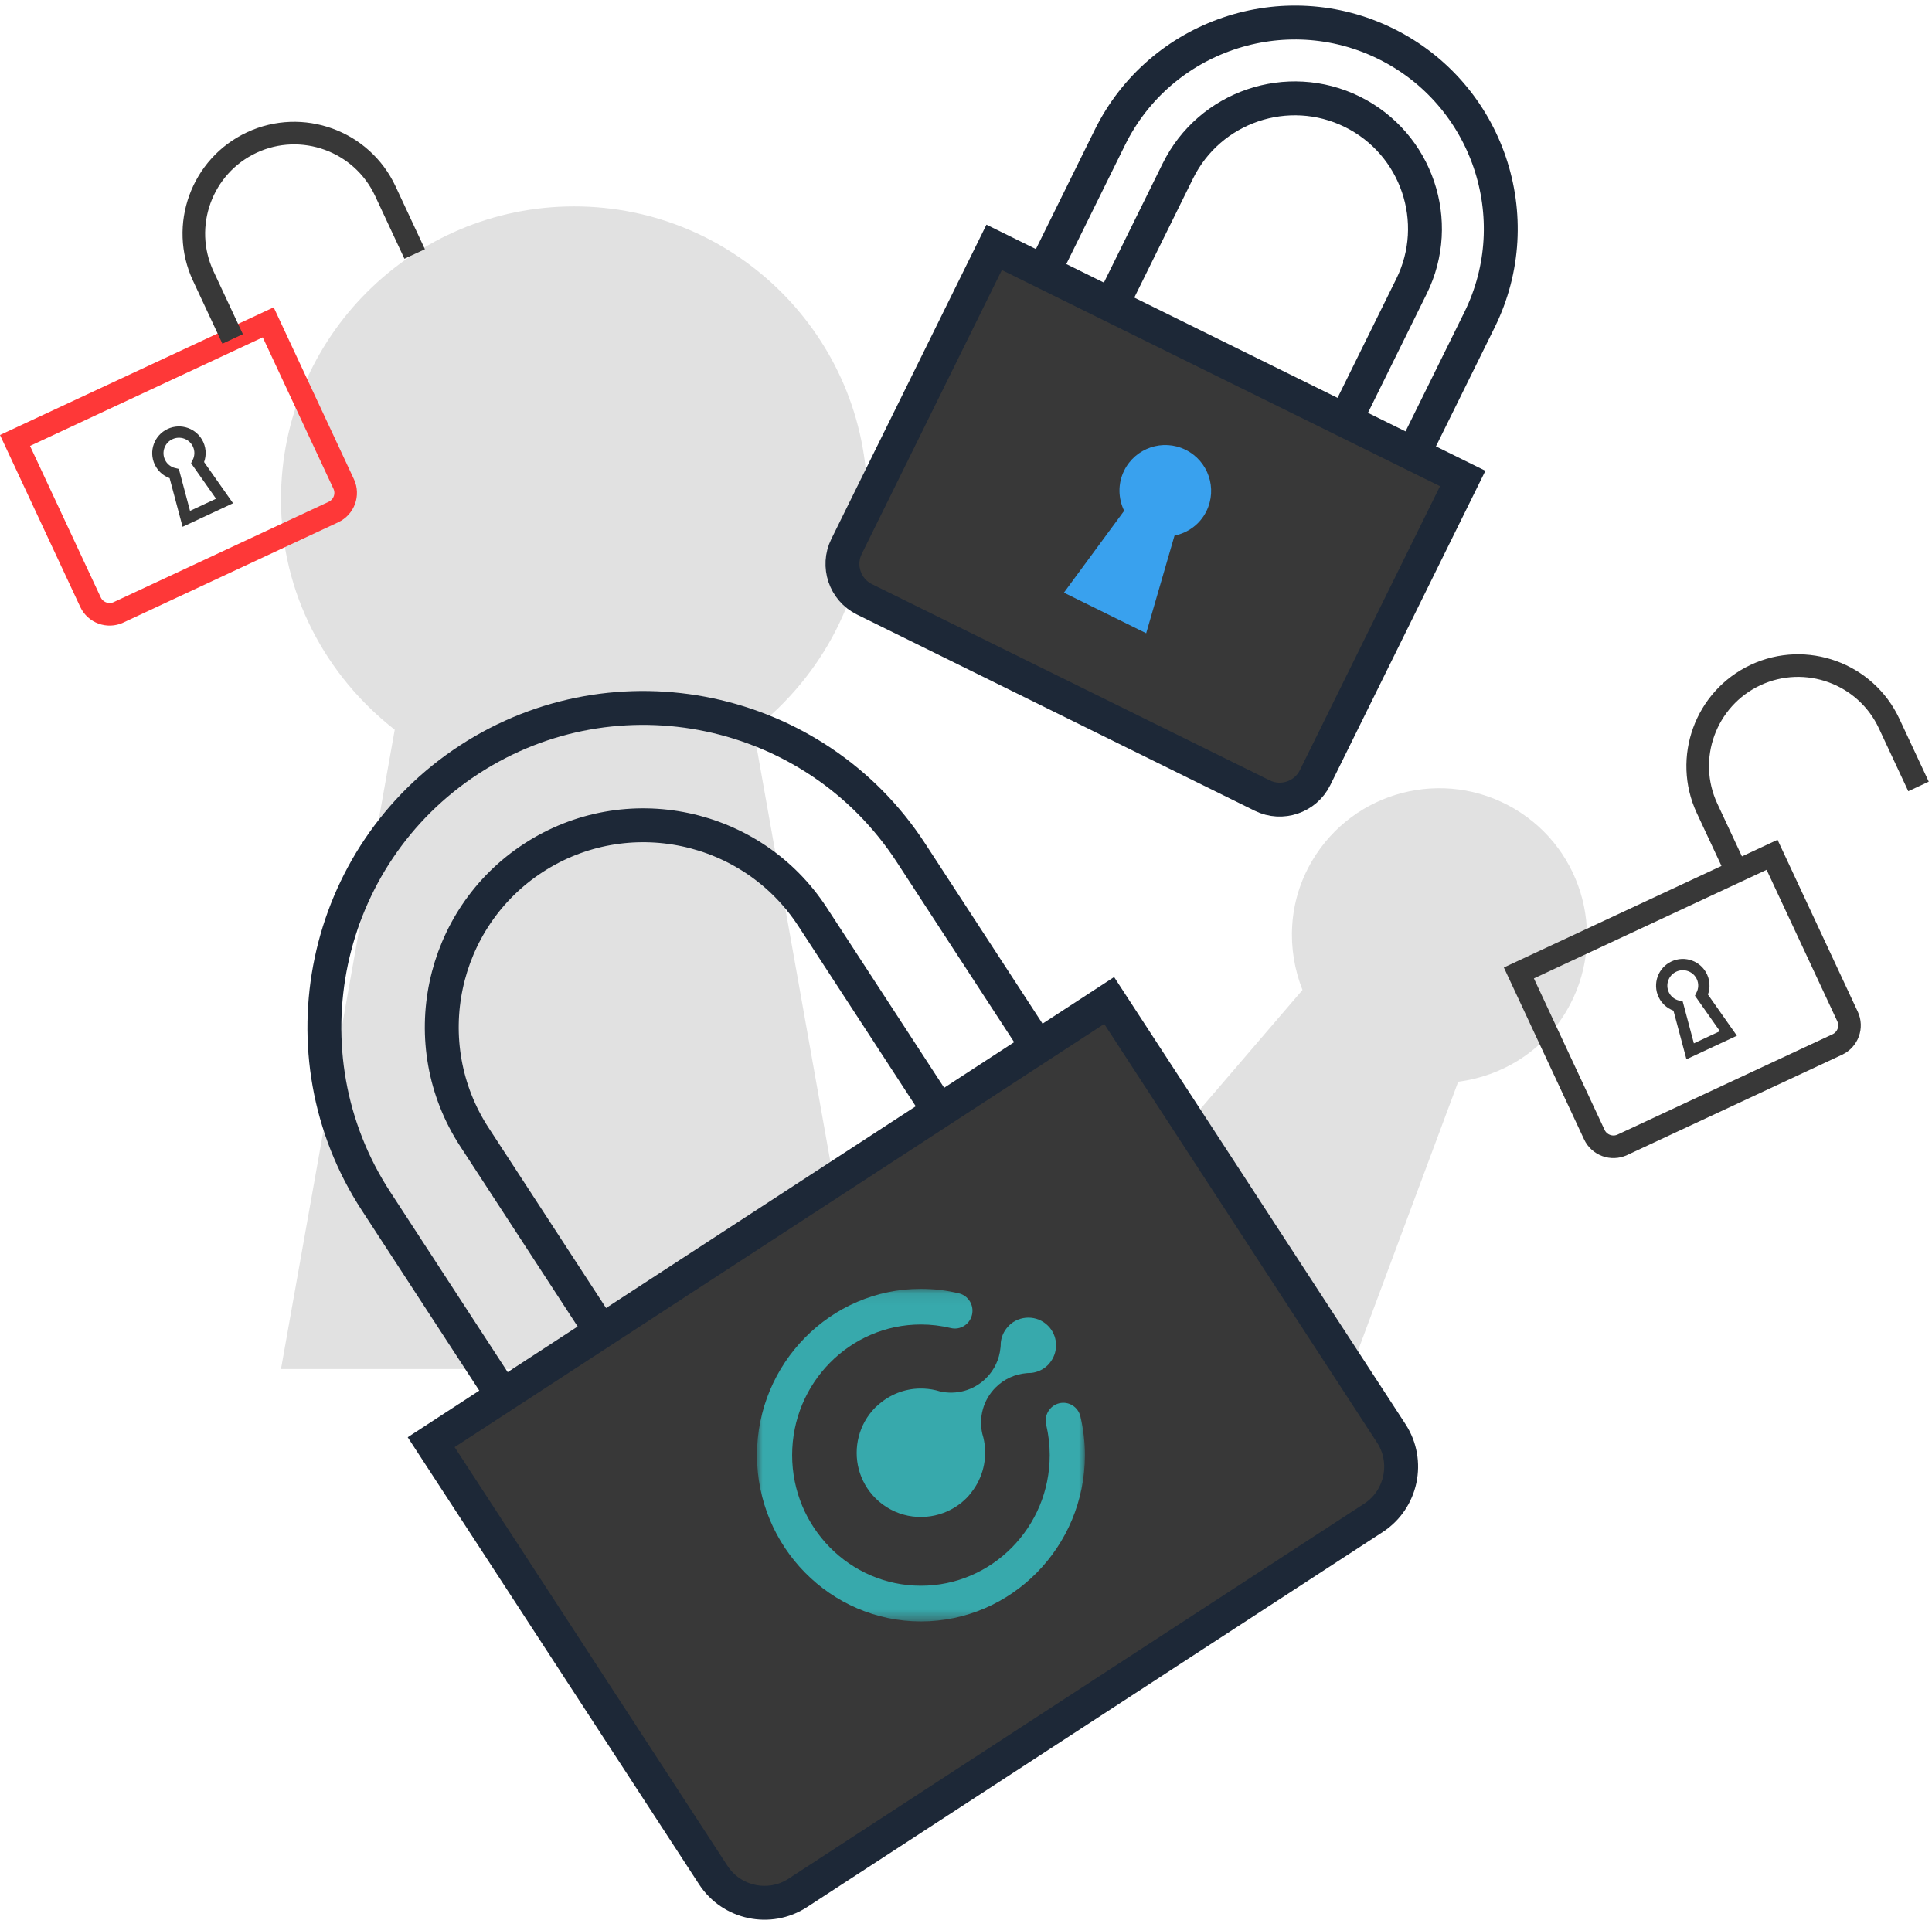 <?xml version="1.0" encoding="UTF-8"?>
<svg width="171px" height="170px" viewBox="0 0 171 170" version="1.1" xmlns="http://www.w3.org/2000/svg" xmlns:xlink="http://www.w3.org/1999/xlink">
    <!-- Generator: Sketch 53.2 (72643) - https://sketchapp.com -->
    <title>logs</title>
    <desc>Created with Sketch.</desc>
    <defs>
        <polygon id="path-1" points="0 0.096 29.024 0.096 29.024 29.54 0 29.54"></polygon>
    </defs>
    <g id="Setup" stroke="none" stroke-width="1" fill="none" fill-rule="evenodd">
        <g id="Log-back-in-2" transform="translate(-102, -91)">
            <g id="logs" transform="translate(103, 93)">
                <path d="M75.76,42.218 C75.76,27.889 64.144,16.273 49.815,16.273 C35.487,16.273 23.87,27.889 23.87,42.218 C23.87,50.534 27.853,57.853 33.938,62.6 L23.87,119.197 L75.76,119.197 L65.692,62.6 C71.777,57.853 75.76,50.534 75.76,42.218" id="Fill-1" fill="#383838" opacity="0.15"></path>
                <path d="M137.65,87.494 C141.317,81.274 139.249,73.261 133.029,69.594 C126.81,65.927 118.796,67.995 115.129,74.215 C113.001,77.825 112.856,82.02 114.282,85.638 L95.429,107.626 L117.951,120.905 L128.064,93.764 C131.921,93.261 135.522,91.103 137.65,87.494" id="Fill-3" fill="#383838" opacity="0.15"></path>
                <path d="M104.797,112.124 L96.09,117.797 L70.917,79.165 C65.542,70.915 54.457,68.576 46.206,73.952 C37.955,79.329 35.616,90.414 40.992,98.663 L66.164,137.296 L57.457,142.97 L32.284,104.337 C23.78,91.286 27.48,73.75 40.532,65.245 C53.585,56.741 71.121,60.44 79.625,73.491 L104.797,112.124 Z" id="Stroke-5" stroke="#1D2837" stroke-width="3"></path>
                <path d="M120.569,132.368 L69.605,165.575 C67.117,167.196 63.756,166.487 62.135,163.999 L37.162,125.672 L97.171,86.571 L122.145,124.899 C123.765,127.386 123.056,130.747 120.569,132.368" id="Fill-7" fill="#383838"></path>
                <path d="M120.569,132.368 L69.605,165.575 C67.117,167.196 63.756,166.487 62.135,163.999 L37.162,125.672 L97.171,86.571 L122.145,124.899 C123.765,127.386 123.056,130.747 120.569,132.368 Z" id="Stroke-9" stroke="#1D2837" stroke-width="3"></path>
                <g id="komodo-icon" transform="translate(80.559, 127) rotate(-360) translate(-80.559, -127) translate(66, 112)">
                    <g id="Group-3">
                        <mask id="mask-2" fill="white">
                            <use xlink:href="#path-1"></use>
                        </mask>
                        <g id="Clip-2"></g>
                        <path d="M14.512,29.54 C6.51,29.54 -3.85664199e-05,22.935 -3.85664199e-05,14.818 C-3.85664199e-05,6.7 6.51,0.096 14.512,0.096 C15.638,0.096 16.77,0.231 17.876,0.498 C18.713,0.699 19.229,1.551 19.031,2.399 C18.832,3.247 17.994,3.771 17.157,3.57 C16.286,3.36 15.396,3.254 14.512,3.254 C8.226,3.254 3.112,8.441 3.112,14.818 C3.112,21.194 8.226,26.382 14.512,26.382 C20.797,26.382 25.911,21.194 25.911,14.818 C25.911,13.919 25.806,13.014 25.597,12.128 C25.398,11.28 25.915,10.429 26.751,10.227 C27.588,10.024 28.426,10.548 28.626,11.397 C28.89,12.522 29.024,13.673 29.024,14.818 C29.024,22.935 22.513,29.54 14.512,29.54" id="Fill-1" fill="#37A9AC" mask="url(#mask-2)"></path>
                    </g>
                    <path d="M25.756,3.366 C24.797,2.407 23.243,2.407 22.284,3.366 C22.263,3.387 22.248,3.412 22.227,3.434 C21.842,3.848 21.621,4.361 21.576,4.888 L21.576,4.891 C21.576,4.977 21.572,5.063 21.568,5.151 C21.564,5.211 21.555,5.27 21.549,5.329 C21.453,6.304 21.034,7.251 20.288,7.997 C19.173,9.112 17.609,9.505 16.177,9.171 C16.066,9.146 15.955,9.115 15.847,9.08 C15.38,8.967 14.901,8.915 14.423,8.922 C13.068,8.941 11.724,9.452 10.659,10.434 C10.602,10.487 10.54,10.531 10.486,10.586 C9.738,11.334 9.248,12.238 9.003,13.193 C8.52,15.077 9.01,17.158 10.486,18.632 C12.118,20.265 14.496,20.692 16.525,19.925 C17.257,19.648 17.944,19.22 18.533,18.631 C18.775,18.389 18.981,18.126 19.17,17.854 C20.115,16.5 20.411,14.83 20.041,13.282 C20.007,13.179 19.981,13.076 19.956,12.973 C19.952,12.957 19.947,12.942 19.943,12.926 C19.616,11.499 20.009,9.941 21.121,8.83 C21.884,8.066 22.859,7.646 23.856,7.562 C23.889,7.559 23.921,7.554 23.953,7.552 C24.046,7.546 24.138,7.542 24.231,7.542 C24.237,7.542 24.247,7.542 24.253,7.542 C24.802,7.491 25.335,7.255 25.755,6.836 C25.854,6.736 25.937,6.627 26.016,6.516 C26.697,5.558 26.614,4.224 25.756,3.366" id="Fill-4" fill="#37A9AC"></path>
                </g>
                <path d="M28.52,43.327 L9.487,52.211 C8.559,52.644 7.444,52.239 7.01,51.31 L0.329,36.996 L22.74,26.536 L29.421,40.85 C29.854,41.779 29.449,42.893 28.52,43.327 Z" id="Stroke-13" stroke="#FE383838" stroke-width="2"></path>
                <path d="M35.703,20.486 L33.102,14.914 C31.029,10.473 25.729,8.546 21.286,10.619 C16.844,12.693 14.917,17.993 16.99,22.435 L19.591,28.006" id="Stroke-15" stroke="#383838" stroke-width="2"></path>
                <path d="M16.531,37.331 C16.095,36.396 14.984,35.993 14.049,36.429 C13.114,36.865 12.71,37.976 13.147,38.911 C13.4,39.453 13.882,39.81 14.424,39.934 L15.49,43.932 L18.875,42.352 L16.495,38.967 C16.747,38.472 16.784,37.873 16.531,37.331 Z" id="Stroke-17" stroke="#383838"></path>
                <path d="M116.779,53.008 L110.761,50.039 L123.934,23.34 C126.748,17.64 124.397,10.713 118.695,7.899 C112.993,5.085 106.066,7.436 103.253,13.136 L90.08,39.836 L84.063,36.867 L97.236,10.168 C101.686,1.147 112.644,-2.57 121.664,1.881 C130.685,6.332 134.402,17.291 129.952,26.309 L116.779,53.008 Z" id="Stroke-19" stroke="#1D2837" stroke-width="3"></path>
                <path d="M110.726,68.433 L75.505,51.056 C73.786,50.207 73.074,48.107 73.922,46.388 L86.991,19.899 L128.463,40.361 L115.393,66.85 C114.546,68.569 112.445,69.281 110.726,68.433" id="Fill-21" fill="#383838"></path>
                <path d="M110.726,68.433 L75.505,51.056 C73.786,50.207 73.074,48.107 73.922,46.388 L86.991,19.899 L128.463,40.361 L115.393,66.85 C114.546,68.569 112.445,69.281 110.726,68.433 Z" id="Stroke-23" stroke="#1D2837" stroke-width="3"></path>
                <path d="M105.778,43.257 C106.77,41.246 105.945,38.812 103.934,37.82 C101.923,36.827 99.488,37.653 98.496,39.664 C97.921,40.831 97.973,42.134 98.498,43.222 L93.166,50.467 L100.448,54.06 L102.954,45.42 C104.137,45.175 105.202,44.424 105.778,43.257" id="Fill-25" fill="#39a1ee"></path>
                <path d="M161.625,90.465 L142.592,99.348 C141.663,99.782 140.548,99.377 140.114,98.448 L133.434,84.134 L155.845,73.674 L162.525,87.988 C162.959,88.917 162.554,90.031 161.625,90.465 Z" id="Stroke-27" stroke="#383838" stroke-width="2"></path>
                <path d="M168.807,67.624 L166.206,62.052 C164.133,57.611 158.833,55.684 154.391,57.757 C149.949,59.831 148.022,65.131 150.095,69.573 L152.696,75.144" id="Stroke-29" stroke="#383838" stroke-width="2"></path>
                <path d="M149.636,84.469 C149.199,83.534 148.088,83.132 147.154,83.567 C146.219,84.004 145.815,85.115 146.251,86.049 C146.504,86.593 146.988,86.948 147.529,87.073 L148.595,91.07 L151.98,89.49 L149.6,86.106 C149.852,85.611 149.889,85.011 149.636,84.469 Z" id="Stroke-31" stroke="#383838"></path>
            </g>
        </g>
    </g>
</svg>